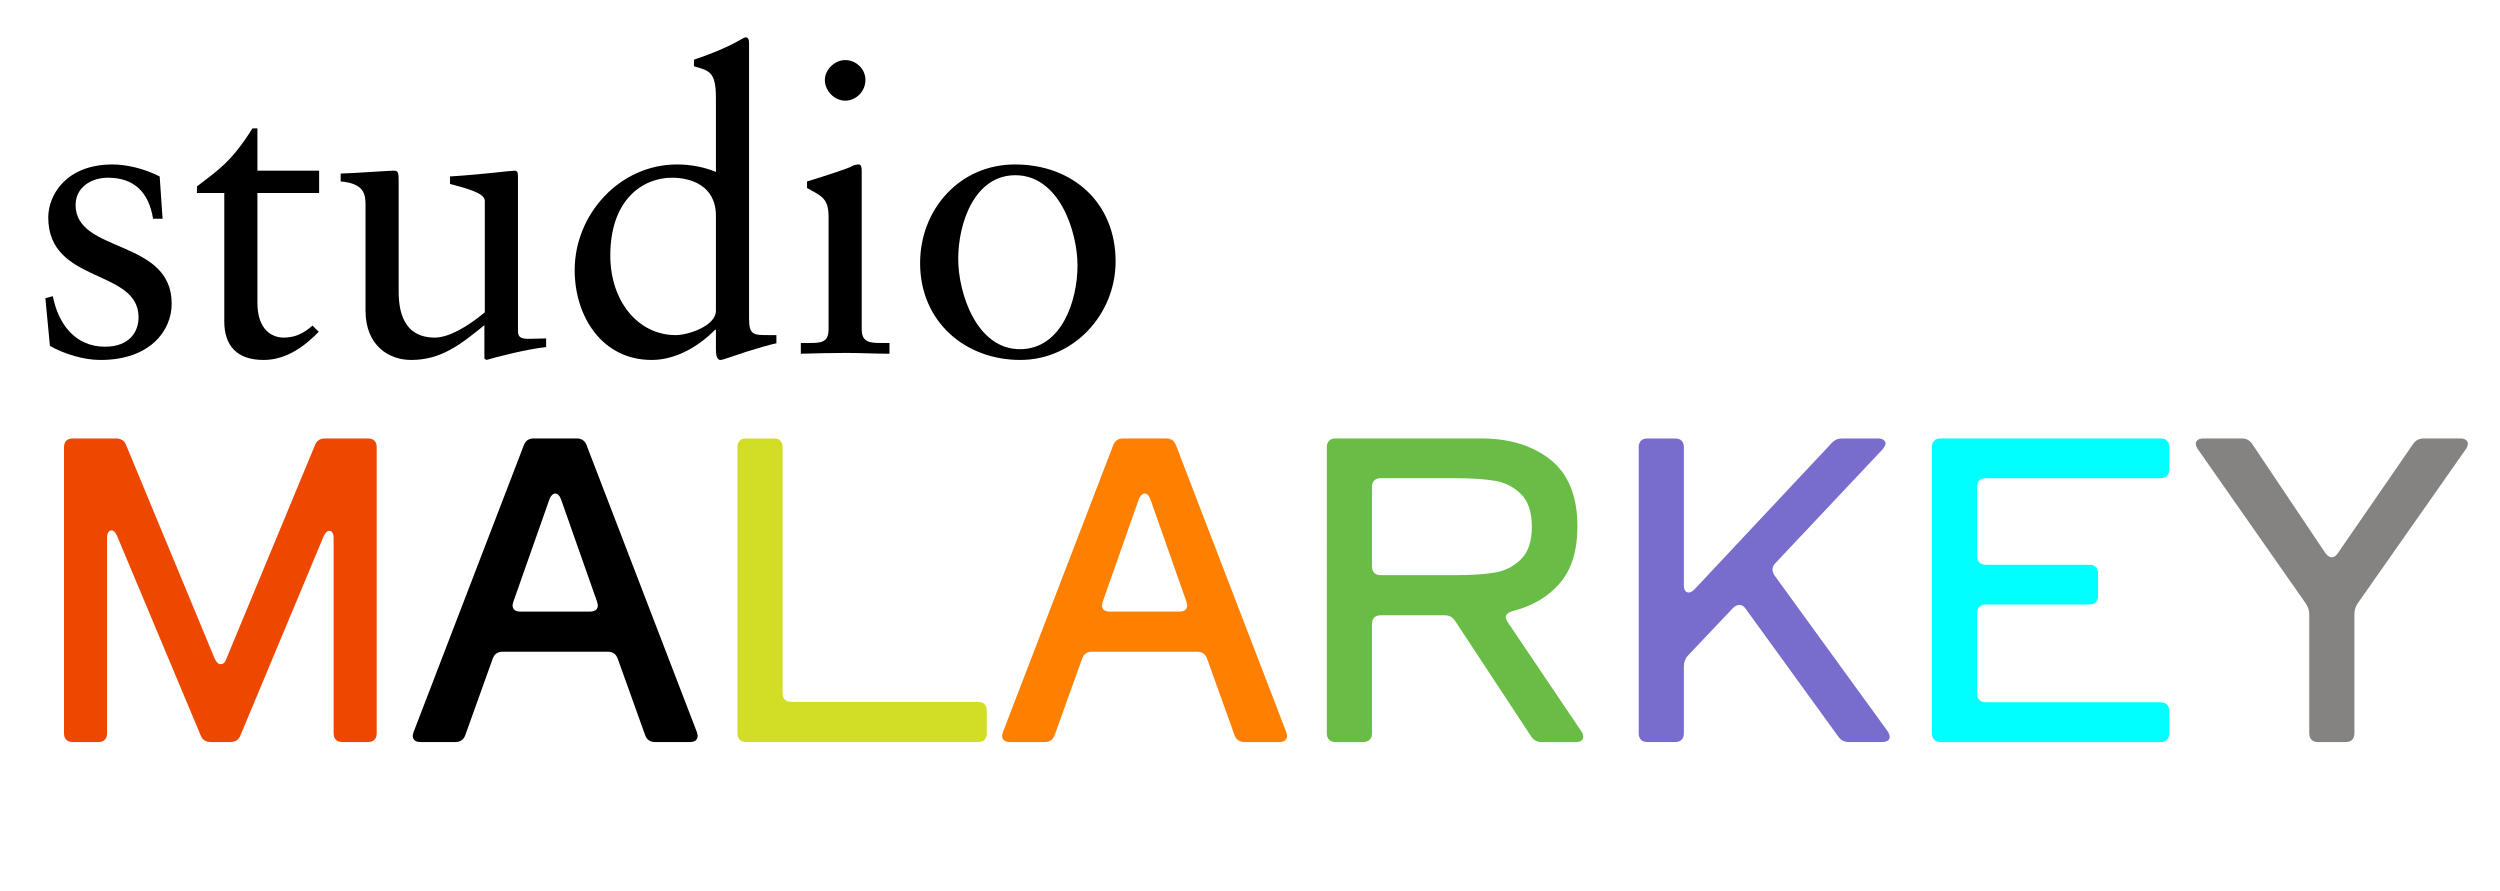 <?xml version="1.0" encoding="utf-8"?>
<!-- Generator: Adobe Illustrator 16.0.0, SVG Export Plug-In . SVG Version: 6.00 Build 0)  -->
<!DOCTYPE svg PUBLIC "-//W3C//DTD SVG 1.1//EN" "http://www.w3.org/Graphics/SVG/1.1/DTD/svg11.dtd">
<svg version="1.1" id="Layer_1" xmlns="http://www.w3.org/2000/svg" xmlns:xlink="http://www.w3.org/1999/xlink" x="0px" y="0px"
	 width="419.783px" height="149.639px" viewBox="-97.002 -49.168 419.783 149.639"
	 enable-background="new -97.002 -49.168 419.783 149.639" xml:space="preserve">
<g>
	<path d="M-88.134,0.563c0.904,4.59,3.686,8.485,8.763,8.485c4.104,0,5.634-2.504,5.634-4.938c0-8.207-15.162-5.564-15.162-16.762
		c0-3.895,3.13-8.902,10.78-8.902c2.226,0,5.216,0.626,7.929,2.017l0.487,7.094h-1.6c-0.695-4.381-3.13-6.885-7.581-6.885
		c-2.782,0-5.425,1.6-5.425,4.59c0,8.137,16.136,5.633,16.136,16.553c0,4.59-3.686,9.459-11.962,9.459
		c-2.782,0-6.051-0.974-8.485-2.365l-0.765-7.999L-88.134,0.563z"/>
	<path d="M-53.778,1.676c0,4.59,2.504,5.842,4.382,5.842s3.269-0.626,4.868-2.017l1.043,1.043c-2.434,2.504-5.495,4.729-9.25,4.729
		c-4.451,0-6.607-2.365-6.607-6.468v-21.561h-4.59v-1.113c3.617-2.782,5.773-4.104,9.32-9.737h0.834v7.094h10.363v3.755h-10.363
		V1.676z"/>
	<path d="M-10.032,6.405c0,1.252,0.765,1.321,1.947,1.321c0.834,0,1.878-0.069,2.782-0.069v1.46
		c-2.99,0.278-8.693,1.739-10.015,2.156l-0.348-0.209V5.431c-4.173,3.408-7.372,5.842-12.31,5.842c-3.756,0-7.65-2.435-7.65-8.277
		v-17.805c0-1.808-0.278-3.547-4.173-3.895v-1.321c2.504-0.07,8.068-0.487,8.972-0.487c0.765,0,0.765,0.487,0.765,2.017V-0.55
		c0,2.086,0,8.068,6.051,8.068c2.365,0,5.494-1.808,8.416-4.243v-18.708c0-1.391-3.338-2.156-5.842-2.852v-1.252
		c6.259-0.417,10.154-0.974,10.85-0.974c0.557,0,0.557,0.487,0.557,1.251V6.405z"/>
	<path d="M28.775,4.249c0,2.852,0.695,2.852,3.408,2.852h1.182v1.391h-0.069c-1.043,0.208-2.921,0.765-4.938,1.391
		c-2.156,0.695-3.964,1.391-4.382,1.391c-0.695,0-0.765-1.043-0.765-1.878V6.197h-0.139c-2.504,2.573-6.399,5.077-10.641,5.077
		c-8.346,0-12.937-7.303-12.937-15.092c0-9.389,7.581-17.735,17.179-17.735c2.226,0,4.521,0.417,6.538,1.252v-12.311
		c0-4.521-1.043-4.66-3.687-5.425v-1.113c2.782-0.904,5.703-2.156,7.164-2.99c0.765-0.417,1.322-0.765,1.53-0.765
		c0.417,0,0.557,0.417,0.557,0.974V4.249z M23.211-12.93c0-5.146-4.312-6.398-7.373-6.398c-4.938,0-10.363,3.686-10.363,13.075
		c0,7.65,4.66,13.354,10.989,13.354c2.086,0,6.747-1.53,6.747-4.104V-12.93z"/>
	<path d="M37.467,8.422h1.321c1.948,0,3.338,0,3.338-2.295v-18.848c0-3.061-1.043-3.478-3.616-4.869v-1.113
		c3.269-0.974,7.164-2.295,7.441-2.504c0.487-0.278,0.904-0.348,1.252-0.348s0.487,0.417,0.487,0.974V6.127
		c0,2.295,1.53,2.295,3.478,2.295h1.183v1.808c-2.365,0-4.799-0.139-7.303-0.139c-2.504,0-5.008,0.07-7.581,0.139V8.422z
		 M44.909-32.264c-1.809,0-3.408-1.669-3.408-3.478c0-1.739,1.669-3.338,3.408-3.338c1.808,0,3.408,1.46,3.408,3.338
		S46.787-32.264,44.909-32.264z"/>
	<path d="M73.423-21.554c9.667,0,16.9,6.398,16.9,16.274c0,8.972-7.094,16.553-15.997,16.553c-9.25,0-16.831-6.399-16.831-16.275
		C57.496-13.973,64.104-21.554,73.423-21.554z M74.258,9.465c6.955,0,9.667-8.068,9.667-14.049c0-5.703-3.061-15.162-10.433-15.162
		c-6.885,0-9.598,8.068-9.598,14.049C63.895,0.007,66.955,9.465,74.258,9.465z"/>
	<path fill="#EE4800" d="M-34.131,24.835c0.254,0.255,0.383,0.615,0.383,1.078v48.056c0,0.465-0.128,0.824-0.383,1.078
		c-0.255,0.256-0.615,0.383-1.078,0.383h-4.312c-0.464,0-0.824-0.127-1.078-0.383c-0.255-0.254-0.382-0.613-0.382-1.078V41.144
		c0-0.371-0.07-0.661-0.209-0.87c-0.139-0.208-0.302-0.312-0.487-0.312c-0.372,0-0.695,0.302-0.974,0.904l-13.979,33.452
		c-0.278,0.742-0.859,1.112-1.739,1.112h-3.199c-0.881,0-1.46-0.37-1.739-1.112l-14.048-33.522
		c-0.278-0.602-0.581-0.903-0.904-0.903c-0.232,0-0.417,0.104-0.556,0.312s-0.209,0.521-0.209,0.939v32.825
		c0,0.465-0.128,0.824-0.382,1.078c-0.255,0.256-0.615,0.383-1.078,0.383h-4.312c-0.464,0-0.824-0.127-1.078-0.383
		c-0.255-0.254-0.382-0.613-0.382-1.078V25.913c0-0.463,0.127-0.823,0.382-1.078c0.254-0.254,0.614-0.383,1.078-0.383h7.233
		c0.88,0,1.46,0.372,1.738,1.113l14.883,35.887c0.278,0.603,0.602,0.903,0.974,0.903c0.463,0,0.788-0.301,0.974-0.903l14.883-35.887
		c0.278-0.741,0.857-1.113,1.739-1.113h7.164C-34.746,24.452-34.386,24.581-34.131,24.835z"/>
	<path fill="#010000" d="M20.15,74.318c0,0.742-0.441,1.112-1.321,1.112h-5.842c-0.835,0-1.391-0.394-1.669-1.183l-4.59-12.796
		c-0.278-0.788-0.834-1.183-1.669-1.183h-17.665c-0.834,0-1.391,0.395-1.669,1.183l-4.59,12.796
		c-0.278,0.789-0.834,1.183-1.669,1.183h-5.842c-0.881,0-1.321-0.37-1.321-1.112l0.139-0.557l18.5-48.126
		c0.278-0.788,0.834-1.183,1.669-1.183h7.233c0.834,0,1.391,0.395,1.669,1.183l18.5,48.126L20.15,74.318z M-3.773,33.702
		c-0.186,0-0.372,0.094-0.557,0.278c-0.186,0.187-0.325,0.418-0.417,0.695l-6.051,17.179l-0.139,0.557
		c0,0.742,0.44,1.112,1.321,1.112H2.068c0.88,0,1.321-0.37,1.321-1.112L3.25,51.854L-2.8,34.676
		C-3.033,34.027-3.356,33.702-3.773,33.702z"/>
	<path fill="#D2DD26" d="M34.024,24.835c0.254,0.255,0.383,0.615,0.383,1.078v41.311c0,0.464,0.127,0.823,0.382,1.077
		c0.254,0.256,0.614,0.383,1.078,0.383h31.365c0.463,0,0.823,0.128,1.078,0.383c0.254,0.255,0.382,0.615,0.382,1.078v3.824
		c0,0.465-0.128,0.824-0.382,1.078c-0.255,0.256-0.615,0.383-1.078,0.383H28.287c-0.464,0-0.824-0.127-1.078-0.383
		c-0.255-0.254-0.383-0.613-0.383-1.078V25.913c0-0.463,0.127-0.823,0.383-1.078c0.254-0.254,0.614-0.383,1.078-0.383h4.659
		C33.41,24.452,33.769,24.581,34.024,24.835z"/>
	<path fill="#FF7F00" d="M119.115,74.318c0,0.742-0.441,1.112-1.322,1.112h-5.842c-0.834,0-1.391-0.394-1.668-1.183l-4.592-12.796
		c-0.277-0.788-0.834-1.183-1.668-1.183H86.358c-0.834,0-1.391,0.395-1.669,1.183l-4.59,12.796
		c-0.278,0.789-0.834,1.183-1.669,1.183h-5.842c-0.881,0-1.321-0.37-1.321-1.112l0.139-0.557l18.5-48.126
		c0.278-0.788,0.834-1.183,1.669-1.183h7.233c0.835,0,1.392,0.395,1.669,1.183l18.5,48.126L119.115,74.318z M95.191,33.702
		c-0.186,0-0.372,0.094-0.557,0.278c-0.186,0.187-0.325,0.418-0.417,0.695l-6.051,17.179l-0.139,0.557
		c0,0.742,0.44,1.112,1.321,1.112h11.684c0.879,0,1.32-0.37,1.32-1.112l-0.139-0.557l-6.05-17.179
		C95.931,34.027,95.608,33.702,95.191,33.702z"/>
	<path fill="#69BC45" d="M155.835,54.497c0,0.186,0.115,0.464,0.348,0.835l12.379,18.36c0.186,0.232,0.279,0.511,0.279,0.834
		c0,0.604-0.418,0.904-1.252,0.904h-5.773c-0.742,0-1.32-0.324-1.738-0.974l-12.727-19.334c-0.418-0.648-0.998-0.974-1.738-0.974
		h-10.781c-0.463,0-0.822,0.128-1.078,0.383c-0.254,0.255-0.381,0.614-0.381,1.077v18.36c0,0.465-0.129,0.824-0.383,1.078
		c-0.256,0.256-0.615,0.383-1.078,0.383h-4.66c-0.463,0-0.824-0.127-1.078-0.383c-0.256-0.254-0.383-0.613-0.383-1.078V25.913
		c0-0.463,0.127-0.823,0.383-1.078c0.254-0.254,0.615-0.383,1.078-0.383h24.48c4.729,0,8.6,1.194,11.615,3.582
		c3.012,2.389,4.52,6.133,4.52,11.232c0,4.033-0.984,7.198-2.955,9.493s-4.625,3.859-7.963,4.694
		C156.207,53.686,155.835,54.034,155.835,54.497z M134.832,31.129c-0.463,0-0.822,0.129-1.078,0.383
		c-0.254,0.256-0.381,0.615-0.381,1.078v13.353c0,0.465,0.127,0.824,0.381,1.078c0.256,0.256,0.615,0.383,1.078,0.383h12.588
		c2.598,0,4.766-0.139,6.504-0.417s3.221-1.02,4.451-2.226c1.227-1.205,1.842-3.036,1.842-5.494c0-2.457-0.615-4.288-1.842-5.494
		c-1.23-1.205-2.713-1.947-4.451-2.226s-3.906-0.418-6.504-0.418H134.832z"/>
	<path fill="#786CCC" d="M220.304,74.526c0,0.604-0.441,0.904-1.32,0.904h-5.564c-0.742,0-1.322-0.301-1.738-0.904l-15.578-21.49
		c-0.279-0.417-0.627-0.625-1.045-0.625c-0.371,0-0.719,0.162-1.043,0.486l-7.58,7.998c-0.465,0.511-0.695,1.112-0.695,1.808v11.267
		c0,0.465-0.129,0.824-0.383,1.078c-0.256,0.256-0.615,0.383-1.078,0.383h-4.66c-0.463,0-0.822-0.127-1.076-0.383
		c-0.256-0.254-0.383-0.613-0.383-1.078V25.913c0-0.463,0.127-0.823,0.383-1.078c0.254-0.254,0.613-0.383,1.076-0.383h4.66
		c0.463,0,0.822,0.128,1.078,0.383c0.254,0.255,0.383,0.615,0.383,1.078v23.159c0,0.835,0.277,1.252,0.834,1.252
		c0.279,0,0.604-0.185,0.975-0.557l23.02-24.55c0.463-0.51,1.043-0.765,1.738-0.765h6.051c0.371,0,0.672,0.082,0.904,0.244
		c0.232,0.163,0.348,0.36,0.348,0.591c0,0.232-0.162,0.556-0.486,0.974l-18.014,19.125c-0.324,0.324-0.486,0.695-0.486,1.112
		c0,0.278,0.115,0.604,0.348,0.974l18.986,26.149C220.189,73.994,220.304,74.295,220.304,74.526z"/>
	<path fill="#00FFFF" d="M266.865,24.835c0.256,0.255,0.383,0.615,0.383,1.078v3.755c0,0.464-0.127,0.823-0.383,1.078
		c-0.254,0.255-0.615,0.382-1.078,0.382h-29.348c-0.465,0-0.824,0.129-1.078,0.383c-0.256,0.256-0.383,0.615-0.383,1.078v11.614
		c0,0.464,0.127,0.824,0.383,1.078c0.254,0.255,0.613,0.383,1.078,0.383h17.387c0.463,0,0.822,0.128,1.078,0.382
		c0.254,0.256,0.383,0.615,0.383,1.078v3.756c0,0.464-0.129,0.823-0.383,1.078c-0.256,0.255-0.615,0.382-1.078,0.382h-17.387
		c-0.465,0-0.824,0.129-1.078,0.383c-0.256,0.255-0.383,0.615-0.383,1.078v13.492c0,0.464,0.127,0.823,0.383,1.078
		c0.254,0.255,0.613,0.382,1.078,0.382h29.348c0.463,0,0.824,0.129,1.078,0.383c0.256,0.255,0.383,0.615,0.383,1.078v3.755
		c0,0.465-0.127,0.824-0.383,1.078c-0.254,0.256-0.615,0.383-1.078,0.383h-36.928c-0.465,0-0.824-0.127-1.078-0.383
		c-0.256-0.254-0.383-0.613-0.383-1.078V25.913c0-0.463,0.127-0.823,0.383-1.078c0.254-0.254,0.613-0.383,1.078-0.383h36.928
		C266.25,24.452,266.611,24.581,266.865,24.835z"/>
	<path fill="#848382" d="M309.949,24.452h6.189c0.371,0,0.672,0.082,0.904,0.244c0.232,0.163,0.348,0.382,0.348,0.661
		c0,0.232-0.115,0.534-0.348,0.904l-18.15,25.872c-0.373,0.556-0.557,1.159-0.557,1.808v20.029c0,0.465-0.129,0.824-0.383,1.078
		c-0.256,0.256-0.615,0.383-1.078,0.383h-4.66c-0.463,0-0.824-0.127-1.078-0.383c-0.254-0.254-0.383-0.613-0.383-1.078V54.01
		c0-0.648-0.186-1.251-0.555-1.808l-18.152-25.941c-0.232-0.371-0.348-0.672-0.348-0.904c0-0.278,0.115-0.498,0.348-0.661
		c0.23-0.162,0.531-0.244,0.904-0.244h6.467c0.742,0,1.322,0.302,1.74,0.904l12.309,18.361c0.371,0.464,0.719,0.695,1.043,0.695
		c0.371,0,0.719-0.231,1.043-0.695l12.658-18.361C308.628,24.755,309.207,24.452,309.949,24.452z"/>
</g>
</svg>
